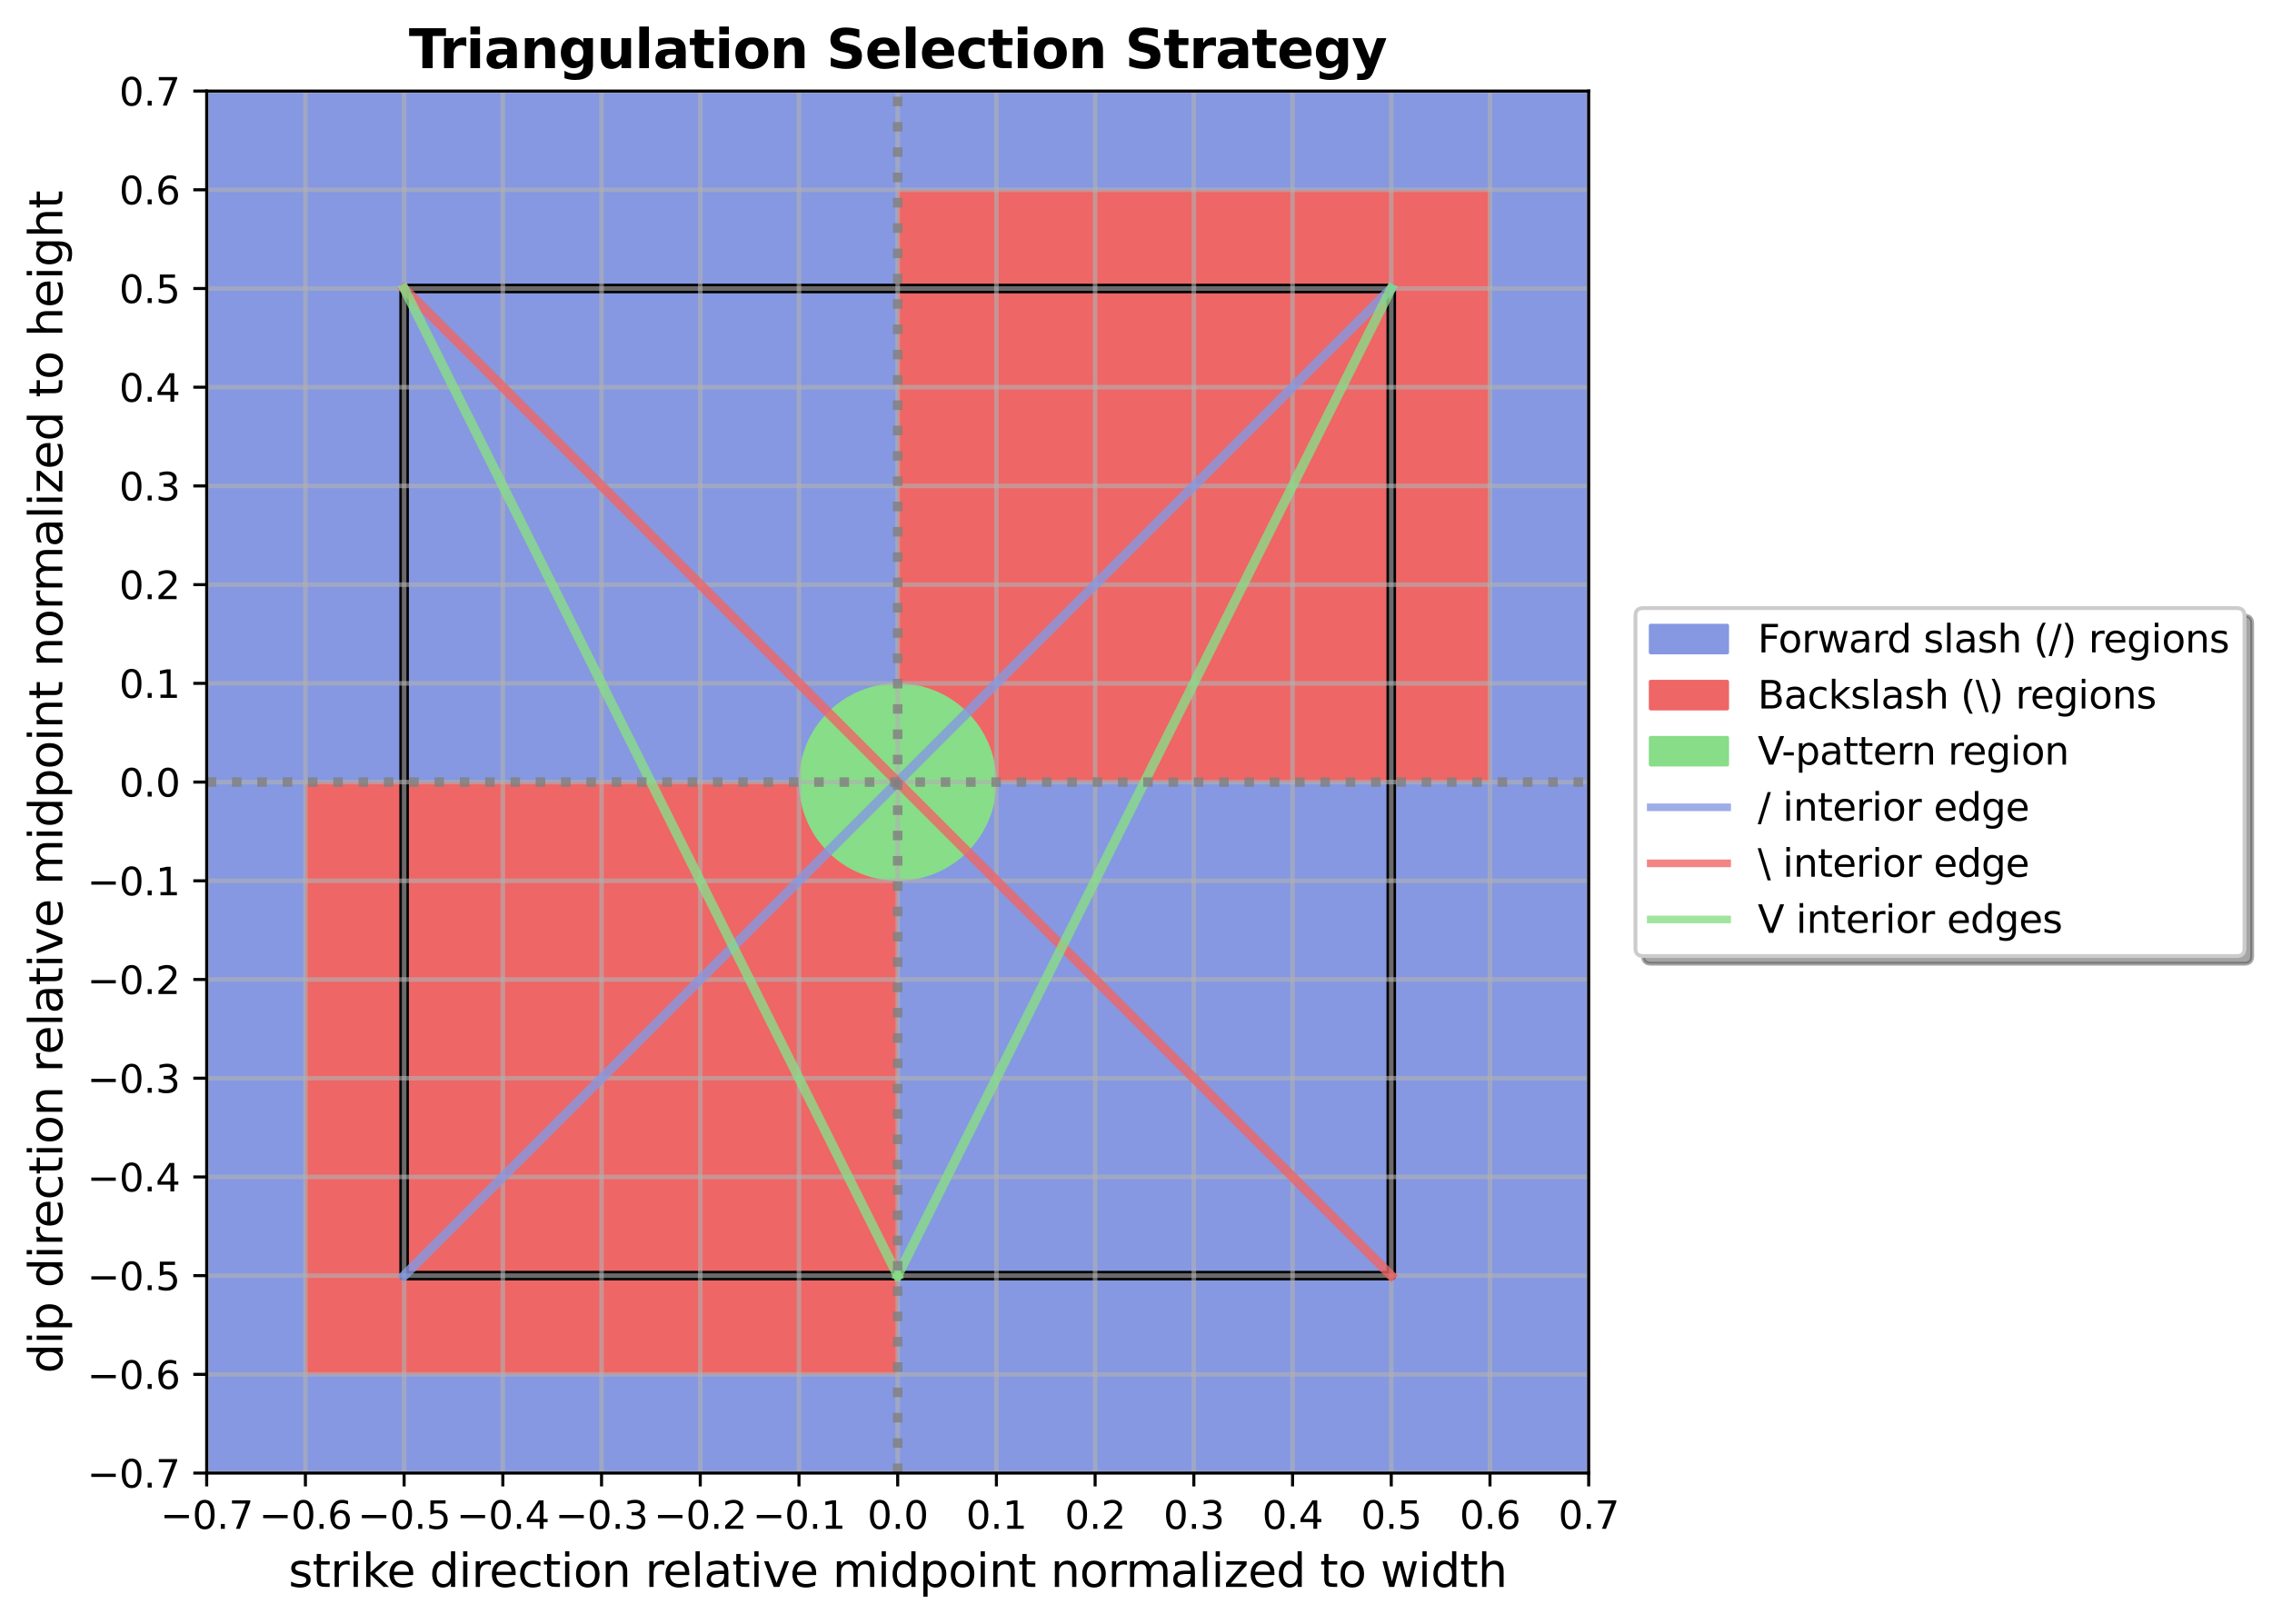 <?xml version="1.0" encoding="utf-8" standalone="no"?>
<!DOCTYPE svg PUBLIC "-//W3C//DTD SVG 1.1//EN"
  "http://www.w3.org/Graphics/SVG/1.1/DTD/svg11.dtd">
<svg xmlns:xlink="http://www.w3.org/1999/xlink" width="594.66pt" height="425.05pt" viewBox="0 0 594.66 425.05" xmlns="http://www.w3.org/2000/svg" version="1.1">
 <defs>
  <style type="text/css">*{stroke-linejoin: round; stroke-linecap: butt}</style>
 </defs>
 <g id="figure_1">
  <g id="patch_1">
   <path d="M 0 425.05
L 594.66 425.05
L 594.66 0
L 0 0
z
" style="fill: #ffffff"/>
  </g>
  <g id="axes_1">
   <g id="patch_2">
    <path d="M 54.097 385.558
L 415.817 385.558
L 415.817 23.838
L 54.097 23.838
z
" style="fill: #ffffff"/>
   </g>
   <g id="patch_3">
    <path d="M 54.097 385.558
L 415.817 385.558
L 415.817 23.838
L 54.097 23.838
z
" clip-path="url(#pa4d2a1e41b)" style="fill: #8598e1"/>
   </g>
   <g id="patch_4">
    <path d="M 234.957 204.698
L 389.979 204.698
L 389.979 49.675
L 234.957 49.675
z
" clip-path="url(#pa4d2a1e41b)" style="fill: #ee6666"/>
   </g>
   <g id="patch_5">
    <path d="M 79.934 359.721
L 234.957 359.721
L 234.957 204.698
L 79.934 204.698
z
" clip-path="url(#pa4d2a1e41b)" style="fill: #ee6666"/>
   </g>
   <g id="patch_6">
    <path d="M 234.957 230.535
C 241.809 230.535 248.381 227.813 253.226 222.967
C 258.071 218.122 260.794 211.55 260.794 204.698
C 260.794 197.846 258.071 191.273 253.226 186.428
C 248.381 181.583 241.809 178.861 234.957 178.861
C 228.104 178.861 221.532 181.583 216.687 186.428
C 211.842 191.273 209.119 197.846 209.119 204.698
C 209.119 211.55 211.842 218.122 216.687 222.967
C 221.532 227.813 228.104 230.535 234.957 230.535
z
" clip-path="url(#pa4d2a1e41b)" style="fill: #88dd88"/>
   </g>
   <g id="patch_7">
    <path d="M 105.771 333.884
L 364.142 333.884
L 364.142 75.512
L 105.771 75.512
L 105.771 333.884
z
" clip-path="url(#pa4d2a1e41b)" style="fill: none; stroke: #000000; stroke-width: 2.5; stroke-linejoin: miter"/>
   </g>
   <g id="matplotlib.axis_1">
    <g id="xtick_1">
     <g id="line2d_1">
      <path d="M 54.097 385.558
L 54.097 23.838
" clip-path="url(#pa4d2a1e41b)" style="fill: none; stroke: #b0b0b0; stroke-opacity: 0.6; stroke-width: 1.2; stroke-linecap: square"/>
     </g>
     <g id="line2d_2">
      <defs>
       <path id="mf856bb228f" d="M 0 0
L 0 3.5
" style="stroke: #000000; stroke-width: 0.8"/>
      </defs>
      <g>
       <use xlink:href="#mf856bb228f" x="54.097" y="385.558" style="stroke: #000000; stroke-width: 0.8"/>
      </g>
     </g>
     <g id="text_1">
      <!-- −0.7 -->
      <g transform="translate(41.955 400.156) scale(0.1 -0.1)">
       <defs>
        <path id="DejaVuSans-2212" d="M 678 2272
L 4684 2272
L 4684 1741
L 678 1741
L 678 2272
z
" transform="scale(0.016)"/>
        <path id="DejaVuSans-30" d="M 2034 4250
Q 1547 4250 1301 3770
Q 1056 3291 1056 2328
Q 1056 1369 1301 889
Q 1547 409 2034 409
Q 2525 409 2770 889
Q 3016 1369 3016 2328
Q 3016 3291 2770 3770
Q 2525 4250 2034 4250
z
M 2034 4750
Q 2819 4750 3233 4129
Q 3647 3509 3647 2328
Q 3647 1150 3233 529
Q 2819 -91 2034 -91
Q 1250 -91 836 529
Q 422 1150 422 2328
Q 422 3509 836 4129
Q 1250 4750 2034 4750
z
" transform="scale(0.016)"/>
        <path id="DejaVuSans-2e" d="M 684 794
L 1344 794
L 1344 0
L 684 0
L 684 794
z
" transform="scale(0.016)"/>
        <path id="DejaVuSans-37" d="M 525 4666
L 3525 4666
L 3525 4397
L 1831 0
L 1172 0
L 2766 4134
L 525 4134
L 525 4666
z
" transform="scale(0.016)"/>
       </defs>
       <use xlink:href="#DejaVuSans-2212"/>
       <use xlink:href="#DejaVuSans-30" transform="translate(83.789 0)"/>
       <use xlink:href="#DejaVuSans-2e" transform="translate(147.412 0)"/>
       <use xlink:href="#DejaVuSans-37" transform="translate(179.199 0)"/>
      </g>
     </g>
    </g>
    <g id="xtick_2">
     <g id="line2d_3">
      <path d="M 79.934 385.558
L 79.934 23.838
" clip-path="url(#pa4d2a1e41b)" style="fill: none; stroke: #b0b0b0; stroke-opacity: 0.6; stroke-width: 1.2; stroke-linecap: square"/>
     </g>
     <g id="line2d_4">
      <g>
       <use xlink:href="#mf856bb228f" x="79.934" y="385.558" style="stroke: #000000; stroke-width: 0.8"/>
      </g>
     </g>
     <g id="text_2">
      <!-- −0.6 -->
      <g transform="translate(67.792 400.156) scale(0.1 -0.1)">
       <defs>
        <path id="DejaVuSans-36" d="M 2113 2584
Q 1688 2584 1439 2293
Q 1191 2003 1191 1497
Q 1191 994 1439 701
Q 1688 409 2113 409
Q 2538 409 2786 701
Q 3034 994 3034 1497
Q 3034 2003 2786 2293
Q 2538 2584 2113 2584
z
M 3366 4563
L 3366 3988
Q 3128 4100 2886 4159
Q 2644 4219 2406 4219
Q 1781 4219 1451 3797
Q 1122 3375 1075 2522
Q 1259 2794 1537 2939
Q 1816 3084 2150 3084
Q 2853 3084 3261 2657
Q 3669 2231 3669 1497
Q 3669 778 3244 343
Q 2819 -91 2113 -91
Q 1303 -91 875 529
Q 447 1150 447 2328
Q 447 3434 972 4092
Q 1497 4750 2381 4750
Q 2619 4750 2861 4703
Q 3103 4656 3366 4563
z
" transform="scale(0.016)"/>
       </defs>
       <use xlink:href="#DejaVuSans-2212"/>
       <use xlink:href="#DejaVuSans-30" transform="translate(83.789 0)"/>
       <use xlink:href="#DejaVuSans-2e" transform="translate(147.412 0)"/>
       <use xlink:href="#DejaVuSans-36" transform="translate(179.199 0)"/>
      </g>
     </g>
    </g>
    <g id="xtick_3">
     <g id="line2d_5">
      <path d="M 105.771 385.558
L 105.771 23.838
" clip-path="url(#pa4d2a1e41b)" style="fill: none; stroke: #b0b0b0; stroke-opacity: 0.6; stroke-width: 1.2; stroke-linecap: square"/>
     </g>
     <g id="line2d_6">
      <g>
       <use xlink:href="#mf856bb228f" x="105.771" y="385.558" style="stroke: #000000; stroke-width: 0.8"/>
      </g>
     </g>
     <g id="text_3">
      <!-- −0.5 -->
      <g transform="translate(93.629 400.156) scale(0.1 -0.1)">
       <defs>
        <path id="DejaVuSans-35" d="M 691 4666
L 3169 4666
L 3169 4134
L 1269 4134
L 1269 2991
Q 1406 3038 1543 3061
Q 1681 3084 1819 3084
Q 2600 3084 3056 2656
Q 3513 2228 3513 1497
Q 3513 744 3044 326
Q 2575 -91 1722 -91
Q 1428 -91 1123 -41
Q 819 9 494 109
L 494 744
Q 775 591 1075 516
Q 1375 441 1709 441
Q 2250 441 2565 725
Q 2881 1009 2881 1497
Q 2881 1984 2565 2268
Q 2250 2553 1709 2553
Q 1456 2553 1204 2497
Q 953 2441 691 2322
L 691 4666
z
" transform="scale(0.016)"/>
       </defs>
       <use xlink:href="#DejaVuSans-2212"/>
       <use xlink:href="#DejaVuSans-30" transform="translate(83.789 0)"/>
       <use xlink:href="#DejaVuSans-2e" transform="translate(147.412 0)"/>
       <use xlink:href="#DejaVuSans-35" transform="translate(179.199 0)"/>
      </g>
     </g>
    </g>
    <g id="xtick_4">
     <g id="line2d_7">
      <path d="M 131.608 385.558
L 131.608 23.838
" clip-path="url(#pa4d2a1e41b)" style="fill: none; stroke: #b0b0b0; stroke-opacity: 0.6; stroke-width: 1.2; stroke-linecap: square"/>
     </g>
     <g id="line2d_8">
      <g>
       <use xlink:href="#mf856bb228f" x="131.608" y="385.558" style="stroke: #000000; stroke-width: 0.8"/>
      </g>
     </g>
     <g id="text_4">
      <!-- −0.4 -->
      <g transform="translate(119.467 400.156) scale(0.1 -0.1)">
       <defs>
        <path id="DejaVuSans-34" d="M 2419 4116
L 825 1625
L 2419 1625
L 2419 4116
z
M 2253 4666
L 3047 4666
L 3047 1625
L 3713 1625
L 3713 1100
L 3047 1100
L 3047 0
L 2419 0
L 2419 1100
L 313 1100
L 313 1709
L 2253 4666
z
" transform="scale(0.016)"/>
       </defs>
       <use xlink:href="#DejaVuSans-2212"/>
       <use xlink:href="#DejaVuSans-30" transform="translate(83.789 0)"/>
       <use xlink:href="#DejaVuSans-2e" transform="translate(147.412 0)"/>
       <use xlink:href="#DejaVuSans-34" transform="translate(179.199 0)"/>
      </g>
     </g>
    </g>
    <g id="xtick_5">
     <g id="line2d_9">
      <path d="M 157.445 385.558
L 157.445 23.838
" clip-path="url(#pa4d2a1e41b)" style="fill: none; stroke: #b0b0b0; stroke-opacity: 0.6; stroke-width: 1.2; stroke-linecap: square"/>
     </g>
     <g id="line2d_10">
      <g>
       <use xlink:href="#mf856bb228f" x="157.445" y="385.558" style="stroke: #000000; stroke-width: 0.8"/>
      </g>
     </g>
     <g id="text_5">
      <!-- −0.3 -->
      <g transform="translate(145.304 400.156) scale(0.1 -0.1)">
       <defs>
        <path id="DejaVuSans-33" d="M 2597 2516
Q 3050 2419 3304 2112
Q 3559 1806 3559 1356
Q 3559 666 3084 287
Q 2609 -91 1734 -91
Q 1441 -91 1130 -33
Q 819 25 488 141
L 488 750
Q 750 597 1062 519
Q 1375 441 1716 441
Q 2309 441 2620 675
Q 2931 909 2931 1356
Q 2931 1769 2642 2001
Q 2353 2234 1838 2234
L 1294 2234
L 1294 2753
L 1863 2753
Q 2328 2753 2575 2939
Q 2822 3125 2822 3475
Q 2822 3834 2567 4026
Q 2313 4219 1838 4219
Q 1578 4219 1281 4162
Q 984 4106 628 3988
L 628 4550
Q 988 4650 1302 4700
Q 1616 4750 1894 4750
Q 2613 4750 3031 4423
Q 3450 4097 3450 3541
Q 3450 3153 3228 2886
Q 3006 2619 2597 2516
z
" transform="scale(0.016)"/>
       </defs>
       <use xlink:href="#DejaVuSans-2212"/>
       <use xlink:href="#DejaVuSans-30" transform="translate(83.789 0)"/>
       <use xlink:href="#DejaVuSans-2e" transform="translate(147.412 0)"/>
       <use xlink:href="#DejaVuSans-33" transform="translate(179.199 0)"/>
      </g>
     </g>
    </g>
    <g id="xtick_6">
     <g id="line2d_11">
      <path d="M 183.282 385.558
L 183.282 23.838
" clip-path="url(#pa4d2a1e41b)" style="fill: none; stroke: #b0b0b0; stroke-opacity: 0.6; stroke-width: 1.2; stroke-linecap: square"/>
     </g>
     <g id="line2d_12">
      <g>
       <use xlink:href="#mf856bb228f" x="183.282" y="385.558" style="stroke: #000000; stroke-width: 0.8"/>
      </g>
     </g>
     <g id="text_6">
      <!-- −0.2 -->
      <g transform="translate(171.141 400.156) scale(0.1 -0.1)">
       <defs>
        <path id="DejaVuSans-32" d="M 1228 531
L 3431 531
L 3431 0
L 469 0
L 469 531
Q 828 903 1448 1529
Q 2069 2156 2228 2338
Q 2531 2678 2651 2914
Q 2772 3150 2772 3378
Q 2772 3750 2511 3984
Q 2250 4219 1831 4219
Q 1534 4219 1204 4116
Q 875 4013 500 3803
L 500 4441
Q 881 4594 1212 4672
Q 1544 4750 1819 4750
Q 2544 4750 2975 4387
Q 3406 4025 3406 3419
Q 3406 3131 3298 2873
Q 3191 2616 2906 2266
Q 2828 2175 2409 1742
Q 1991 1309 1228 531
z
" transform="scale(0.016)"/>
       </defs>
       <use xlink:href="#DejaVuSans-2212"/>
       <use xlink:href="#DejaVuSans-30" transform="translate(83.789 0)"/>
       <use xlink:href="#DejaVuSans-2e" transform="translate(147.412 0)"/>
       <use xlink:href="#DejaVuSans-32" transform="translate(179.199 0)"/>
      </g>
     </g>
    </g>
    <g id="xtick_7">
     <g id="line2d_13">
      <path d="M 209.119 385.558
L 209.119 23.838
" clip-path="url(#pa4d2a1e41b)" style="fill: none; stroke: #b0b0b0; stroke-opacity: 0.6; stroke-width: 1.2; stroke-linecap: square"/>
     </g>
     <g id="line2d_14">
      <g>
       <use xlink:href="#mf856bb228f" x="209.119" y="385.558" style="stroke: #000000; stroke-width: 0.8"/>
      </g>
     </g>
     <g id="text_7">
      <!-- −0.1 -->
      <g transform="translate(196.978 400.156) scale(0.1 -0.1)">
       <defs>
        <path id="DejaVuSans-31" d="M 794 531
L 1825 531
L 1825 4091
L 703 3866
L 703 4441
L 1819 4666
L 2450 4666
L 2450 531
L 3481 531
L 3481 0
L 794 0
L 794 531
z
" transform="scale(0.016)"/>
       </defs>
       <use xlink:href="#DejaVuSans-2212"/>
       <use xlink:href="#DejaVuSans-30" transform="translate(83.789 0)"/>
       <use xlink:href="#DejaVuSans-2e" transform="translate(147.412 0)"/>
       <use xlink:href="#DejaVuSans-31" transform="translate(179.199 0)"/>
      </g>
     </g>
    </g>
    <g id="xtick_8">
     <g id="line2d_15">
      <path d="M 234.957 385.558
L 234.957 23.838
" clip-path="url(#pa4d2a1e41b)" style="fill: none; stroke: #b0b0b0; stroke-opacity: 0.6; stroke-width: 1.2; stroke-linecap: square"/>
     </g>
     <g id="line2d_16">
      <g>
       <use xlink:href="#mf856bb228f" x="234.957" y="385.558" style="stroke: #000000; stroke-width: 0.8"/>
      </g>
     </g>
     <g id="text_8">
      <!-- 0.0 -->
      <g transform="translate(227.005 400.156) scale(0.1 -0.1)">
       <use xlink:href="#DejaVuSans-30"/>
       <use xlink:href="#DejaVuSans-2e" transform="translate(63.623 0)"/>
       <use xlink:href="#DejaVuSans-30" transform="translate(95.41 0)"/>
      </g>
     </g>
    </g>
    <g id="xtick_9">
     <g id="line2d_17">
      <path d="M 260.794 385.558
L 260.794 23.838
" clip-path="url(#pa4d2a1e41b)" style="fill: none; stroke: #b0b0b0; stroke-opacity: 0.6; stroke-width: 1.2; stroke-linecap: square"/>
     </g>
     <g id="line2d_18">
      <g>
       <use xlink:href="#mf856bb228f" x="260.794" y="385.558" style="stroke: #000000; stroke-width: 0.8"/>
      </g>
     </g>
     <g id="text_9">
      <!-- 0.1 -->
      <g transform="translate(252.842 400.156) scale(0.1 -0.1)">
       <use xlink:href="#DejaVuSans-30"/>
       <use xlink:href="#DejaVuSans-2e" transform="translate(63.623 0)"/>
       <use xlink:href="#DejaVuSans-31" transform="translate(95.41 0)"/>
      </g>
     </g>
    </g>
    <g id="xtick_10">
     <g id="line2d_19">
      <path d="M 286.631 385.558
L 286.631 23.838
" clip-path="url(#pa4d2a1e41b)" style="fill: none; stroke: #b0b0b0; stroke-opacity: 0.6; stroke-width: 1.2; stroke-linecap: square"/>
     </g>
     <g id="line2d_20">
      <g>
       <use xlink:href="#mf856bb228f" x="286.631" y="385.558" style="stroke: #000000; stroke-width: 0.8"/>
      </g>
     </g>
     <g id="text_10">
      <!-- 0.2 -->
      <g transform="translate(278.679 400.156) scale(0.1 -0.1)">
       <use xlink:href="#DejaVuSans-30"/>
       <use xlink:href="#DejaVuSans-2e" transform="translate(63.623 0)"/>
       <use xlink:href="#DejaVuSans-32" transform="translate(95.41 0)"/>
      </g>
     </g>
    </g>
    <g id="xtick_11">
     <g id="line2d_21">
      <path d="M 312.468 385.558
L 312.468 23.838
" clip-path="url(#pa4d2a1e41b)" style="fill: none; stroke: #b0b0b0; stroke-opacity: 0.6; stroke-width: 1.2; stroke-linecap: square"/>
     </g>
     <g id="line2d_22">
      <g>
       <use xlink:href="#mf856bb228f" x="312.468" y="385.558" style="stroke: #000000; stroke-width: 0.8"/>
      </g>
     </g>
     <g id="text_11">
      <!-- 0.3 -->
      <g transform="translate(304.516 400.156) scale(0.1 -0.1)">
       <use xlink:href="#DejaVuSans-30"/>
       <use xlink:href="#DejaVuSans-2e" transform="translate(63.623 0)"/>
       <use xlink:href="#DejaVuSans-33" transform="translate(95.41 0)"/>
      </g>
     </g>
    </g>
    <g id="xtick_12">
     <g id="line2d_23">
      <path d="M 338.305 385.558
L 338.305 23.838
" clip-path="url(#pa4d2a1e41b)" style="fill: none; stroke: #b0b0b0; stroke-opacity: 0.6; stroke-width: 1.2; stroke-linecap: square"/>
     </g>
     <g id="line2d_24">
      <g>
       <use xlink:href="#mf856bb228f" x="338.305" y="385.558" style="stroke: #000000; stroke-width: 0.8"/>
      </g>
     </g>
     <g id="text_12">
      <!-- 0.4 -->
      <g transform="translate(330.354 400.156) scale(0.1 -0.1)">
       <use xlink:href="#DejaVuSans-30"/>
       <use xlink:href="#DejaVuSans-2e" transform="translate(63.623 0)"/>
       <use xlink:href="#DejaVuSans-34" transform="translate(95.41 0)"/>
      </g>
     </g>
    </g>
    <g id="xtick_13">
     <g id="line2d_25">
      <path d="M 364.142 385.558
L 364.142 23.838
" clip-path="url(#pa4d2a1e41b)" style="fill: none; stroke: #b0b0b0; stroke-opacity: 0.6; stroke-width: 1.2; stroke-linecap: square"/>
     </g>
     <g id="line2d_26">
      <g>
       <use xlink:href="#mf856bb228f" x="364.142" y="385.558" style="stroke: #000000; stroke-width: 0.8"/>
      </g>
     </g>
     <g id="text_13">
      <!-- 0.5 -->
      <g transform="translate(356.191 400.156) scale(0.1 -0.1)">
       <use xlink:href="#DejaVuSans-30"/>
       <use xlink:href="#DejaVuSans-2e" transform="translate(63.623 0)"/>
       <use xlink:href="#DejaVuSans-35" transform="translate(95.41 0)"/>
      </g>
     </g>
    </g>
    <g id="xtick_14">
     <g id="line2d_27">
      <path d="M 389.979 385.558
L 389.979 23.838
" clip-path="url(#pa4d2a1e41b)" style="fill: none; stroke: #b0b0b0; stroke-opacity: 0.6; stroke-width: 1.2; stroke-linecap: square"/>
     </g>
     <g id="line2d_28">
      <g>
       <use xlink:href="#mf856bb228f" x="389.979" y="385.558" style="stroke: #000000; stroke-width: 0.8"/>
      </g>
     </g>
     <g id="text_14">
      <!-- 0.6 -->
      <g transform="translate(382.028 400.156) scale(0.1 -0.1)">
       <use xlink:href="#DejaVuSans-30"/>
       <use xlink:href="#DejaVuSans-2e" transform="translate(63.623 0)"/>
       <use xlink:href="#DejaVuSans-36" transform="translate(95.41 0)"/>
      </g>
     </g>
    </g>
    <g id="xtick_15">
     <g id="line2d_29">
      <path d="M 415.817 385.558
L 415.817 23.838
" clip-path="url(#pa4d2a1e41b)" style="fill: none; stroke: #b0b0b0; stroke-opacity: 0.6; stroke-width: 1.2; stroke-linecap: square"/>
     </g>
     <g id="line2d_30">
      <g>
       <use xlink:href="#mf856bb228f" x="415.817" y="385.558" style="stroke: #000000; stroke-width: 0.8"/>
      </g>
     </g>
     <g id="text_15">
      <!-- 0.7 -->
      <g transform="translate(407.865 400.156) scale(0.1 -0.1)">
       <use xlink:href="#DejaVuSans-30"/>
       <use xlink:href="#DejaVuSans-2e" transform="translate(63.623 0)"/>
       <use xlink:href="#DejaVuSans-37" transform="translate(95.41 0)"/>
      </g>
     </g>
    </g>
    <g id="text_16">
     <!-- strike direction relative midpoint normalized to width -->
     <g transform="translate(75.511 415.354) scale(0.12 -0.12)">
      <defs>
       <path id="DejaVuSans-73" d="M 2834 3397
L 2834 2853
Q 2591 2978 2328 3040
Q 2066 3103 1784 3103
Q 1356 3103 1142 2972
Q 928 2841 928 2578
Q 928 2378 1081 2264
Q 1234 2150 1697 2047
L 1894 2003
Q 2506 1872 2764 1633
Q 3022 1394 3022 966
Q 3022 478 2636 193
Q 2250 -91 1575 -91
Q 1294 -91 989 -36
Q 684 19 347 128
L 347 722
Q 666 556 975 473
Q 1284 391 1588 391
Q 1994 391 2212 530
Q 2431 669 2431 922
Q 2431 1156 2273 1281
Q 2116 1406 1581 1522
L 1381 1569
Q 847 1681 609 1914
Q 372 2147 372 2553
Q 372 3047 722 3315
Q 1072 3584 1716 3584
Q 2034 3584 2315 3537
Q 2597 3491 2834 3397
z
" transform="scale(0.016)"/>
       <path id="DejaVuSans-74" d="M 1172 4494
L 1172 3500
L 2356 3500
L 2356 3053
L 1172 3053
L 1172 1153
Q 1172 725 1289 603
Q 1406 481 1766 481
L 2356 481
L 2356 0
L 1766 0
Q 1100 0 847 248
Q 594 497 594 1153
L 594 3053
L 172 3053
L 172 3500
L 594 3500
L 594 4494
L 1172 4494
z
" transform="scale(0.016)"/>
       <path id="DejaVuSans-72" d="M 2631 2963
Q 2534 3019 2420 3045
Q 2306 3072 2169 3072
Q 1681 3072 1420 2755
Q 1159 2438 1159 1844
L 1159 0
L 581 0
L 581 3500
L 1159 3500
L 1159 2956
Q 1341 3275 1631 3429
Q 1922 3584 2338 3584
Q 2397 3584 2469 3576
Q 2541 3569 2628 3553
L 2631 2963
z
" transform="scale(0.016)"/>
       <path id="DejaVuSans-69" d="M 603 3500
L 1178 3500
L 1178 0
L 603 0
L 603 3500
z
M 603 4863
L 1178 4863
L 1178 4134
L 603 4134
L 603 4863
z
" transform="scale(0.016)"/>
       <path id="DejaVuSans-6b" d="M 581 4863
L 1159 4863
L 1159 1991
L 2875 3500
L 3609 3500
L 1753 1863
L 3688 0
L 2938 0
L 1159 1709
L 1159 0
L 581 0
L 581 4863
z
" transform="scale(0.016)"/>
       <path id="DejaVuSans-65" d="M 3597 1894
L 3597 1613
L 953 1613
Q 991 1019 1311 708
Q 1631 397 2203 397
Q 2534 397 2845 478
Q 3156 559 3463 722
L 3463 178
Q 3153 47 2828 -22
Q 2503 -91 2169 -91
Q 1331 -91 842 396
Q 353 884 353 1716
Q 353 2575 817 3079
Q 1281 3584 2069 3584
Q 2775 3584 3186 3129
Q 3597 2675 3597 1894
z
M 3022 2063
Q 3016 2534 2758 2815
Q 2500 3097 2075 3097
Q 1594 3097 1305 2825
Q 1016 2553 972 2059
L 3022 2063
z
" transform="scale(0.016)"/>
       <path id="DejaVuSans-20" transform="scale(0.016)"/>
       <path id="DejaVuSans-64" d="M 2906 2969
L 2906 4863
L 3481 4863
L 3481 0
L 2906 0
L 2906 525
Q 2725 213 2448 61
Q 2172 -91 1784 -91
Q 1150 -91 751 415
Q 353 922 353 1747
Q 353 2572 751 3078
Q 1150 3584 1784 3584
Q 2172 3584 2448 3432
Q 2725 3281 2906 2969
z
M 947 1747
Q 947 1113 1208 752
Q 1469 391 1925 391
Q 2381 391 2643 752
Q 2906 1113 2906 1747
Q 2906 2381 2643 2742
Q 2381 3103 1925 3103
Q 1469 3103 1208 2742
Q 947 2381 947 1747
z
" transform="scale(0.016)"/>
       <path id="DejaVuSans-63" d="M 3122 3366
L 3122 2828
Q 2878 2963 2633 3030
Q 2388 3097 2138 3097
Q 1578 3097 1268 2742
Q 959 2388 959 1747
Q 959 1106 1268 751
Q 1578 397 2138 397
Q 2388 397 2633 464
Q 2878 531 3122 666
L 3122 134
Q 2881 22 2623 -34
Q 2366 -91 2075 -91
Q 1284 -91 818 406
Q 353 903 353 1747
Q 353 2603 823 3093
Q 1294 3584 2113 3584
Q 2378 3584 2631 3529
Q 2884 3475 3122 3366
z
" transform="scale(0.016)"/>
       <path id="DejaVuSans-6f" d="M 1959 3097
Q 1497 3097 1228 2736
Q 959 2375 959 1747
Q 959 1119 1226 758
Q 1494 397 1959 397
Q 2419 397 2687 759
Q 2956 1122 2956 1747
Q 2956 2369 2687 2733
Q 2419 3097 1959 3097
z
M 1959 3584
Q 2709 3584 3137 3096
Q 3566 2609 3566 1747
Q 3566 888 3137 398
Q 2709 -91 1959 -91
Q 1206 -91 779 398
Q 353 888 353 1747
Q 353 2609 779 3096
Q 1206 3584 1959 3584
z
" transform="scale(0.016)"/>
       <path id="DejaVuSans-6e" d="M 3513 2113
L 3513 0
L 2938 0
L 2938 2094
Q 2938 2591 2744 2837
Q 2550 3084 2163 3084
Q 1697 3084 1428 2787
Q 1159 2491 1159 1978
L 1159 0
L 581 0
L 581 3500
L 1159 3500
L 1159 2956
Q 1366 3272 1645 3428
Q 1925 3584 2291 3584
Q 2894 3584 3203 3211
Q 3513 2838 3513 2113
z
" transform="scale(0.016)"/>
       <path id="DejaVuSans-6c" d="M 603 4863
L 1178 4863
L 1178 0
L 603 0
L 603 4863
z
" transform="scale(0.016)"/>
       <path id="DejaVuSans-61" d="M 2194 1759
Q 1497 1759 1228 1600
Q 959 1441 959 1056
Q 959 750 1161 570
Q 1363 391 1709 391
Q 2188 391 2477 730
Q 2766 1069 2766 1631
L 2766 1759
L 2194 1759
z
M 3341 1997
L 3341 0
L 2766 0
L 2766 531
Q 2569 213 2275 61
Q 1981 -91 1556 -91
Q 1019 -91 701 211
Q 384 513 384 1019
Q 384 1609 779 1909
Q 1175 2209 1959 2209
L 2766 2209
L 2766 2266
Q 2766 2663 2505 2880
Q 2244 3097 1772 3097
Q 1472 3097 1187 3025
Q 903 2953 641 2809
L 641 3341
Q 956 3463 1253 3523
Q 1550 3584 1831 3584
Q 2591 3584 2966 3190
Q 3341 2797 3341 1997
z
" transform="scale(0.016)"/>
       <path id="DejaVuSans-76" d="M 191 3500
L 800 3500
L 1894 563
L 2988 3500
L 3597 3500
L 2284 0
L 1503 0
L 191 3500
z
" transform="scale(0.016)"/>
       <path id="DejaVuSans-6d" d="M 3328 2828
Q 3544 3216 3844 3400
Q 4144 3584 4550 3584
Q 5097 3584 5394 3201
Q 5691 2819 5691 2113
L 5691 0
L 5113 0
L 5113 2094
Q 5113 2597 4934 2840
Q 4756 3084 4391 3084
Q 3944 3084 3684 2787
Q 3425 2491 3425 1978
L 3425 0
L 2847 0
L 2847 2094
Q 2847 2600 2669 2842
Q 2491 3084 2119 3084
Q 1678 3084 1418 2786
Q 1159 2488 1159 1978
L 1159 0
L 581 0
L 581 3500
L 1159 3500
L 1159 2956
Q 1356 3278 1631 3431
Q 1906 3584 2284 3584
Q 2666 3584 2933 3390
Q 3200 3197 3328 2828
z
" transform="scale(0.016)"/>
       <path id="DejaVuSans-70" d="M 1159 525
L 1159 -1331
L 581 -1331
L 581 3500
L 1159 3500
L 1159 2969
Q 1341 3281 1617 3432
Q 1894 3584 2278 3584
Q 2916 3584 3314 3078
Q 3713 2572 3713 1747
Q 3713 922 3314 415
Q 2916 -91 2278 -91
Q 1894 -91 1617 61
Q 1341 213 1159 525
z
M 3116 1747
Q 3116 2381 2855 2742
Q 2594 3103 2138 3103
Q 1681 3103 1420 2742
Q 1159 2381 1159 1747
Q 1159 1113 1420 752
Q 1681 391 2138 391
Q 2594 391 2855 752
Q 3116 1113 3116 1747
z
" transform="scale(0.016)"/>
       <path id="DejaVuSans-7a" d="M 353 3500
L 3084 3500
L 3084 2975
L 922 459
L 3084 459
L 3084 0
L 275 0
L 275 525
L 2438 3041
L 353 3041
L 353 3500
z
" transform="scale(0.016)"/>
       <path id="DejaVuSans-77" d="M 269 3500
L 844 3500
L 1563 769
L 2278 3500
L 2956 3500
L 3675 769
L 4391 3500
L 4966 3500
L 4050 0
L 3372 0
L 2619 2869
L 1863 0
L 1184 0
L 269 3500
z
" transform="scale(0.016)"/>
       <path id="DejaVuSans-68" d="M 3513 2113
L 3513 0
L 2938 0
L 2938 2094
Q 2938 2591 2744 2837
Q 2550 3084 2163 3084
Q 1697 3084 1428 2787
Q 1159 2491 1159 1978
L 1159 0
L 581 0
L 581 4863
L 1159 4863
L 1159 2956
Q 1366 3272 1645 3428
Q 1925 3584 2291 3584
Q 2894 3584 3203 3211
Q 3513 2838 3513 2113
z
" transform="scale(0.016)"/>
      </defs>
      <use xlink:href="#DejaVuSans-73"/>
      <use xlink:href="#DejaVuSans-74" transform="translate(52.1 0)"/>
      <use xlink:href="#DejaVuSans-72" transform="translate(91.309 0)"/>
      <use xlink:href="#DejaVuSans-69" transform="translate(132.422 0)"/>
      <use xlink:href="#DejaVuSans-6b" transform="translate(160.205 0)"/>
      <use xlink:href="#DejaVuSans-65" transform="translate(214.49 0)"/>
      <use xlink:href="#DejaVuSans-20" transform="translate(276.014 0)"/>
      <use xlink:href="#DejaVuSans-64" transform="translate(307.801 0)"/>
      <use xlink:href="#DejaVuSans-69" transform="translate(371.277 0)"/>
      <use xlink:href="#DejaVuSans-72" transform="translate(399.061 0)"/>
      <use xlink:href="#DejaVuSans-65" transform="translate(437.924 0)"/>
      <use xlink:href="#DejaVuSans-63" transform="translate(499.447 0)"/>
      <use xlink:href="#DejaVuSans-74" transform="translate(554.428 0)"/>
      <use xlink:href="#DejaVuSans-69" transform="translate(593.637 0)"/>
      <use xlink:href="#DejaVuSans-6f" transform="translate(621.42 0)"/>
      <use xlink:href="#DejaVuSans-6e" transform="translate(682.602 0)"/>
      <use xlink:href="#DejaVuSans-20" transform="translate(745.98 0)"/>
      <use xlink:href="#DejaVuSans-72" transform="translate(777.768 0)"/>
      <use xlink:href="#DejaVuSans-65" transform="translate(816.631 0)"/>
      <use xlink:href="#DejaVuSans-6c" transform="translate(878.154 0)"/>
      <use xlink:href="#DejaVuSans-61" transform="translate(905.938 0)"/>
      <use xlink:href="#DejaVuSans-74" transform="translate(967.217 0)"/>
      <use xlink:href="#DejaVuSans-69" transform="translate(1006.426 0)"/>
      <use xlink:href="#DejaVuSans-76" transform="translate(1034.209 0)"/>
      <use xlink:href="#DejaVuSans-65" transform="translate(1093.389 0)"/>
      <use xlink:href="#DejaVuSans-20" transform="translate(1154.912 0)"/>
      <use xlink:href="#DejaVuSans-6d" transform="translate(1186.699 0)"/>
      <use xlink:href="#DejaVuSans-69" transform="translate(1284.111 0)"/>
      <use xlink:href="#DejaVuSans-64" transform="translate(1311.895 0)"/>
      <use xlink:href="#DejaVuSans-70" transform="translate(1375.371 0)"/>
      <use xlink:href="#DejaVuSans-6f" transform="translate(1438.848 0)"/>
      <use xlink:href="#DejaVuSans-69" transform="translate(1500.029 0)"/>
      <use xlink:href="#DejaVuSans-6e" transform="translate(1527.812 0)"/>
      <use xlink:href="#DejaVuSans-74" transform="translate(1591.191 0)"/>
      <use xlink:href="#DejaVuSans-20" transform="translate(1630.4 0)"/>
      <use xlink:href="#DejaVuSans-6e" transform="translate(1662.188 0)"/>
      <use xlink:href="#DejaVuSans-6f" transform="translate(1725.566 0)"/>
      <use xlink:href="#DejaVuSans-72" transform="translate(1786.748 0)"/>
      <use xlink:href="#DejaVuSans-6d" transform="translate(1826.111 0)"/>
      <use xlink:href="#DejaVuSans-61" transform="translate(1923.523 0)"/>
      <use xlink:href="#DejaVuSans-6c" transform="translate(1984.803 0)"/>
      <use xlink:href="#DejaVuSans-69" transform="translate(2012.586 0)"/>
      <use xlink:href="#DejaVuSans-7a" transform="translate(2040.369 0)"/>
      <use xlink:href="#DejaVuSans-65" transform="translate(2092.859 0)"/>
      <use xlink:href="#DejaVuSans-64" transform="translate(2154.383 0)"/>
      <use xlink:href="#DejaVuSans-20" transform="translate(2217.859 0)"/>
      <use xlink:href="#DejaVuSans-74" transform="translate(2249.646 0)"/>
      <use xlink:href="#DejaVuSans-6f" transform="translate(2288.855 0)"/>
      <use xlink:href="#DejaVuSans-20" transform="translate(2350.037 0)"/>
      <use xlink:href="#DejaVuSans-77" transform="translate(2381.824 0)"/>
      <use xlink:href="#DejaVuSans-69" transform="translate(2463.611 0)"/>
      <use xlink:href="#DejaVuSans-64" transform="translate(2491.395 0)"/>
      <use xlink:href="#DejaVuSans-74" transform="translate(2554.871 0)"/>
      <use xlink:href="#DejaVuSans-68" transform="translate(2594.08 0)"/>
     </g>
    </g>
   </g>
   <g id="matplotlib.axis_2">
    <g id="ytick_1">
     <g id="line2d_31">
      <path d="M 54.097 385.558
L 415.817 385.558
" clip-path="url(#pa4d2a1e41b)" style="fill: none; stroke: #b0b0b0; stroke-opacity: 0.6; stroke-width: 1.2; stroke-linecap: square"/>
     </g>
     <g id="line2d_32">
      <defs>
       <path id="me2dfbeadd2" d="M 0 0
L -3.5 0
" style="stroke: #000000; stroke-width: 0.8"/>
      </defs>
      <g>
       <use xlink:href="#me2dfbeadd2" x="54.097" y="385.558" style="stroke: #000000; stroke-width: 0.8"/>
      </g>
     </g>
     <g id="text_17">
      <!-- −0.7 -->
      <g transform="translate(22.814 389.357) scale(0.1 -0.1)">
       <use xlink:href="#DejaVuSans-2212"/>
       <use xlink:href="#DejaVuSans-30" transform="translate(83.789 0)"/>
       <use xlink:href="#DejaVuSans-2e" transform="translate(147.412 0)"/>
       <use xlink:href="#DejaVuSans-37" transform="translate(179.199 0)"/>
      </g>
     </g>
    </g>
    <g id="ytick_2">
     <g id="line2d_33">
      <path d="M 54.097 359.721
L 415.817 359.721
" clip-path="url(#pa4d2a1e41b)" style="fill: none; stroke: #b0b0b0; stroke-opacity: 0.6; stroke-width: 1.2; stroke-linecap: square"/>
     </g>
     <g id="line2d_34">
      <g>
       <use xlink:href="#me2dfbeadd2" x="54.097" y="359.721" style="stroke: #000000; stroke-width: 0.8"/>
      </g>
     </g>
     <g id="text_18">
      <!-- −0.6 -->
      <g transform="translate(22.814 363.52) scale(0.1 -0.1)">
       <use xlink:href="#DejaVuSans-2212"/>
       <use xlink:href="#DejaVuSans-30" transform="translate(83.789 0)"/>
       <use xlink:href="#DejaVuSans-2e" transform="translate(147.412 0)"/>
       <use xlink:href="#DejaVuSans-36" transform="translate(179.199 0)"/>
      </g>
     </g>
    </g>
    <g id="ytick_3">
     <g id="line2d_35">
      <path d="M 54.097 333.884
L 415.817 333.884
" clip-path="url(#pa4d2a1e41b)" style="fill: none; stroke: #b0b0b0; stroke-opacity: 0.6; stroke-width: 1.2; stroke-linecap: square"/>
     </g>
     <g id="line2d_36">
      <g>
       <use xlink:href="#me2dfbeadd2" x="54.097" y="333.884" style="stroke: #000000; stroke-width: 0.8"/>
      </g>
     </g>
     <g id="text_19">
      <!-- −0.5 -->
      <g transform="translate(22.814 337.683) scale(0.1 -0.1)">
       <use xlink:href="#DejaVuSans-2212"/>
       <use xlink:href="#DejaVuSans-30" transform="translate(83.789 0)"/>
       <use xlink:href="#DejaVuSans-2e" transform="translate(147.412 0)"/>
       <use xlink:href="#DejaVuSans-35" transform="translate(179.199 0)"/>
      </g>
     </g>
    </g>
    <g id="ytick_4">
     <g id="line2d_37">
      <path d="M 54.097 308.046
L 415.817 308.046
" clip-path="url(#pa4d2a1e41b)" style="fill: none; stroke: #b0b0b0; stroke-opacity: 0.6; stroke-width: 1.2; stroke-linecap: square"/>
     </g>
     <g id="line2d_38">
      <g>
       <use xlink:href="#me2dfbeadd2" x="54.097" y="308.046" style="stroke: #000000; stroke-width: 0.8"/>
      </g>
     </g>
     <g id="text_20">
      <!-- −0.4 -->
      <g transform="translate(22.814 311.846) scale(0.1 -0.1)">
       <use xlink:href="#DejaVuSans-2212"/>
       <use xlink:href="#DejaVuSans-30" transform="translate(83.789 0)"/>
       <use xlink:href="#DejaVuSans-2e" transform="translate(147.412 0)"/>
       <use xlink:href="#DejaVuSans-34" transform="translate(179.199 0)"/>
      </g>
     </g>
    </g>
    <g id="ytick_5">
     <g id="line2d_39">
      <path d="M 54.097 282.209
L 415.817 282.209
" clip-path="url(#pa4d2a1e41b)" style="fill: none; stroke: #b0b0b0; stroke-opacity: 0.6; stroke-width: 1.2; stroke-linecap: square"/>
     </g>
     <g id="line2d_40">
      <g>
       <use xlink:href="#me2dfbeadd2" x="54.097" y="282.209" style="stroke: #000000; stroke-width: 0.8"/>
      </g>
     </g>
     <g id="text_21">
      <!-- −0.3 -->
      <g transform="translate(22.814 286.008) scale(0.1 -0.1)">
       <use xlink:href="#DejaVuSans-2212"/>
       <use xlink:href="#DejaVuSans-30" transform="translate(83.789 0)"/>
       <use xlink:href="#DejaVuSans-2e" transform="translate(147.412 0)"/>
       <use xlink:href="#DejaVuSans-33" transform="translate(179.199 0)"/>
      </g>
     </g>
    </g>
    <g id="ytick_6">
     <g id="line2d_41">
      <path d="M 54.097 256.372
L 415.817 256.372
" clip-path="url(#pa4d2a1e41b)" style="fill: none; stroke: #b0b0b0; stroke-opacity: 0.6; stroke-width: 1.2; stroke-linecap: square"/>
     </g>
     <g id="line2d_42">
      <g>
       <use xlink:href="#me2dfbeadd2" x="54.097" y="256.372" style="stroke: #000000; stroke-width: 0.8"/>
      </g>
     </g>
     <g id="text_22">
      <!-- −0.2 -->
      <g transform="translate(22.814 260.171) scale(0.1 -0.1)">
       <use xlink:href="#DejaVuSans-2212"/>
       <use xlink:href="#DejaVuSans-30" transform="translate(83.789 0)"/>
       <use xlink:href="#DejaVuSans-2e" transform="translate(147.412 0)"/>
       <use xlink:href="#DejaVuSans-32" transform="translate(179.199 0)"/>
      </g>
     </g>
    </g>
    <g id="ytick_7">
     <g id="line2d_43">
      <path d="M 54.097 230.535
L 415.817 230.535
" clip-path="url(#pa4d2a1e41b)" style="fill: none; stroke: #b0b0b0; stroke-opacity: 0.6; stroke-width: 1.2; stroke-linecap: square"/>
     </g>
     <g id="line2d_44">
      <g>
       <use xlink:href="#me2dfbeadd2" x="54.097" y="230.535" style="stroke: #000000; stroke-width: 0.8"/>
      </g>
     </g>
     <g id="text_23">
      <!-- −0.1 -->
      <g transform="translate(22.814 234.334) scale(0.1 -0.1)">
       <use xlink:href="#DejaVuSans-2212"/>
       <use xlink:href="#DejaVuSans-30" transform="translate(83.789 0)"/>
       <use xlink:href="#DejaVuSans-2e" transform="translate(147.412 0)"/>
       <use xlink:href="#DejaVuSans-31" transform="translate(179.199 0)"/>
      </g>
     </g>
    </g>
    <g id="ytick_8">
     <g id="line2d_45">
      <path d="M 54.097 204.698
L 415.817 204.698
" clip-path="url(#pa4d2a1e41b)" style="fill: none; stroke: #b0b0b0; stroke-opacity: 0.6; stroke-width: 1.2; stroke-linecap: square"/>
     </g>
     <g id="line2d_46">
      <g>
       <use xlink:href="#me2dfbeadd2" x="54.097" y="204.698" style="stroke: #000000; stroke-width: 0.8"/>
      </g>
     </g>
     <g id="text_24">
      <!-- 0.0 -->
      <g transform="translate(31.193 208.497) scale(0.1 -0.1)">
       <use xlink:href="#DejaVuSans-30"/>
       <use xlink:href="#DejaVuSans-2e" transform="translate(63.623 0)"/>
       <use xlink:href="#DejaVuSans-30" transform="translate(95.41 0)"/>
      </g>
     </g>
    </g>
    <g id="ytick_9">
     <g id="line2d_47">
      <path d="M 54.097 178.861
L 415.817 178.861
" clip-path="url(#pa4d2a1e41b)" style="fill: none; stroke: #b0b0b0; stroke-opacity: 0.6; stroke-width: 1.2; stroke-linecap: square"/>
     </g>
     <g id="line2d_48">
      <g>
       <use xlink:href="#me2dfbeadd2" x="54.097" y="178.861" style="stroke: #000000; stroke-width: 0.8"/>
      </g>
     </g>
     <g id="text_25">
      <!-- 0.1 -->
      <g transform="translate(31.193 182.66) scale(0.1 -0.1)">
       <use xlink:href="#DejaVuSans-30"/>
       <use xlink:href="#DejaVuSans-2e" transform="translate(63.623 0)"/>
       <use xlink:href="#DejaVuSans-31" transform="translate(95.41 0)"/>
      </g>
     </g>
    </g>
    <g id="ytick_10">
     <g id="line2d_49">
      <path d="M 54.097 153.024
L 415.817 153.024
" clip-path="url(#pa4d2a1e41b)" style="fill: none; stroke: #b0b0b0; stroke-opacity: 0.6; stroke-width: 1.2; stroke-linecap: square"/>
     </g>
     <g id="line2d_50">
      <g>
       <use xlink:href="#me2dfbeadd2" x="54.097" y="153.024" style="stroke: #000000; stroke-width: 0.8"/>
      </g>
     </g>
     <g id="text_26">
      <!-- 0.2 -->
      <g transform="translate(31.193 156.823) scale(0.1 -0.1)">
       <use xlink:href="#DejaVuSans-30"/>
       <use xlink:href="#DejaVuSans-2e" transform="translate(63.623 0)"/>
       <use xlink:href="#DejaVuSans-32" transform="translate(95.41 0)"/>
      </g>
     </g>
    </g>
    <g id="ytick_11">
     <g id="line2d_51">
      <path d="M 54.097 127.186
L 415.817 127.186
" clip-path="url(#pa4d2a1e41b)" style="fill: none; stroke: #b0b0b0; stroke-opacity: 0.6; stroke-width: 1.2; stroke-linecap: square"/>
     </g>
     <g id="line2d_52">
      <g>
       <use xlink:href="#me2dfbeadd2" x="54.097" y="127.186" style="stroke: #000000; stroke-width: 0.8"/>
      </g>
     </g>
     <g id="text_27">
      <!-- 0.3 -->
      <g transform="translate(31.193 130.986) scale(0.1 -0.1)">
       <use xlink:href="#DejaVuSans-30"/>
       <use xlink:href="#DejaVuSans-2e" transform="translate(63.623 0)"/>
       <use xlink:href="#DejaVuSans-33" transform="translate(95.41 0)"/>
      </g>
     </g>
    </g>
    <g id="ytick_12">
     <g id="line2d_53">
      <path d="M 54.097 101.349
L 415.817 101.349
" clip-path="url(#pa4d2a1e41b)" style="fill: none; stroke: #b0b0b0; stroke-opacity: 0.6; stroke-width: 1.2; stroke-linecap: square"/>
     </g>
     <g id="line2d_54">
      <g>
       <use xlink:href="#me2dfbeadd2" x="54.097" y="101.349" style="stroke: #000000; stroke-width: 0.8"/>
      </g>
     </g>
     <g id="text_28">
      <!-- 0.4 -->
      <g transform="translate(31.193 105.148) scale(0.1 -0.1)">
       <use xlink:href="#DejaVuSans-30"/>
       <use xlink:href="#DejaVuSans-2e" transform="translate(63.623 0)"/>
       <use xlink:href="#DejaVuSans-34" transform="translate(95.41 0)"/>
      </g>
     </g>
    </g>
    <g id="ytick_13">
     <g id="line2d_55">
      <path d="M 54.097 75.512
L 415.817 75.512
" clip-path="url(#pa4d2a1e41b)" style="fill: none; stroke: #b0b0b0; stroke-opacity: 0.6; stroke-width: 1.2; stroke-linecap: square"/>
     </g>
     <g id="line2d_56">
      <g>
       <use xlink:href="#me2dfbeadd2" x="54.097" y="75.512" style="stroke: #000000; stroke-width: 0.8"/>
      </g>
     </g>
     <g id="text_29">
      <!-- 0.5 -->
      <g transform="translate(31.193 79.311) scale(0.1 -0.1)">
       <use xlink:href="#DejaVuSans-30"/>
       <use xlink:href="#DejaVuSans-2e" transform="translate(63.623 0)"/>
       <use xlink:href="#DejaVuSans-35" transform="translate(95.41 0)"/>
      </g>
     </g>
    </g>
    <g id="ytick_14">
     <g id="line2d_57">
      <path d="M 54.097 49.675
L 415.817 49.675
" clip-path="url(#pa4d2a1e41b)" style="fill: none; stroke: #b0b0b0; stroke-opacity: 0.6; stroke-width: 1.2; stroke-linecap: square"/>
     </g>
     <g id="line2d_58">
      <g>
       <use xlink:href="#me2dfbeadd2" x="54.097" y="49.675" style="stroke: #000000; stroke-width: 0.8"/>
      </g>
     </g>
     <g id="text_30">
      <!-- 0.6 -->
      <g transform="translate(31.193 53.474) scale(0.1 -0.1)">
       <use xlink:href="#DejaVuSans-30"/>
       <use xlink:href="#DejaVuSans-2e" transform="translate(63.623 0)"/>
       <use xlink:href="#DejaVuSans-36" transform="translate(95.41 0)"/>
      </g>
     </g>
    </g>
    <g id="ytick_15">
     <g id="line2d_59">
      <path d="M 54.097 23.838
L 415.817 23.838
" clip-path="url(#pa4d2a1e41b)" style="fill: none; stroke: #b0b0b0; stroke-opacity: 0.6; stroke-width: 1.2; stroke-linecap: square"/>
     </g>
     <g id="line2d_60">
      <g>
       <use xlink:href="#me2dfbeadd2" x="54.097" y="23.838" style="stroke: #000000; stroke-width: 0.8"/>
      </g>
     </g>
     <g id="text_31">
      <!-- 0.7 -->
      <g transform="translate(31.193 27.637) scale(0.1 -0.1)">
       <use xlink:href="#DejaVuSans-30"/>
       <use xlink:href="#DejaVuSans-2e" transform="translate(63.623 0)"/>
       <use xlink:href="#DejaVuSans-37" transform="translate(95.41 0)"/>
      </g>
     </g>
    </g>
    <g id="text_32">
     <!-- dip direction relative midpoint normalized to height -->
     <g transform="translate(16.318 359.456) rotate(-90) scale(0.12 -0.12)">
      <defs>
       <path id="DejaVuSans-67" d="M 2906 1791
Q 2906 2416 2648 2759
Q 2391 3103 1925 3103
Q 1463 3103 1205 2759
Q 947 2416 947 1791
Q 947 1169 1205 825
Q 1463 481 1925 481
Q 2391 481 2648 825
Q 2906 1169 2906 1791
z
M 3481 434
Q 3481 -459 3084 -895
Q 2688 -1331 1869 -1331
Q 1566 -1331 1297 -1286
Q 1028 -1241 775 -1147
L 775 -588
Q 1028 -725 1275 -790
Q 1522 -856 1778 -856
Q 2344 -856 2625 -561
Q 2906 -266 2906 331
L 2906 616
Q 2728 306 2450 153
Q 2172 0 1784 0
Q 1141 0 747 490
Q 353 981 353 1791
Q 353 2603 747 3093
Q 1141 3584 1784 3584
Q 2172 3584 2450 3431
Q 2728 3278 2906 2969
L 2906 3500
L 3481 3500
L 3481 434
z
" transform="scale(0.016)"/>
      </defs>
      <use xlink:href="#DejaVuSans-64"/>
      <use xlink:href="#DejaVuSans-69" transform="translate(63.477 0)"/>
      <use xlink:href="#DejaVuSans-70" transform="translate(91.26 0)"/>
      <use xlink:href="#DejaVuSans-20" transform="translate(154.736 0)"/>
      <use xlink:href="#DejaVuSans-64" transform="translate(186.523 0)"/>
      <use xlink:href="#DejaVuSans-69" transform="translate(250 0)"/>
      <use xlink:href="#DejaVuSans-72" transform="translate(277.783 0)"/>
      <use xlink:href="#DejaVuSans-65" transform="translate(316.646 0)"/>
      <use xlink:href="#DejaVuSans-63" transform="translate(378.17 0)"/>
      <use xlink:href="#DejaVuSans-74" transform="translate(433.15 0)"/>
      <use xlink:href="#DejaVuSans-69" transform="translate(472.359 0)"/>
      <use xlink:href="#DejaVuSans-6f" transform="translate(500.143 0)"/>
      <use xlink:href="#DejaVuSans-6e" transform="translate(561.324 0)"/>
      <use xlink:href="#DejaVuSans-20" transform="translate(624.703 0)"/>
      <use xlink:href="#DejaVuSans-72" transform="translate(656.49 0)"/>
      <use xlink:href="#DejaVuSans-65" transform="translate(695.354 0)"/>
      <use xlink:href="#DejaVuSans-6c" transform="translate(756.877 0)"/>
      <use xlink:href="#DejaVuSans-61" transform="translate(784.66 0)"/>
      <use xlink:href="#DejaVuSans-74" transform="translate(845.939 0)"/>
      <use xlink:href="#DejaVuSans-69" transform="translate(885.148 0)"/>
      <use xlink:href="#DejaVuSans-76" transform="translate(912.932 0)"/>
      <use xlink:href="#DejaVuSans-65" transform="translate(972.111 0)"/>
      <use xlink:href="#DejaVuSans-20" transform="translate(1033.635 0)"/>
      <use xlink:href="#DejaVuSans-6d" transform="translate(1065.422 0)"/>
      <use xlink:href="#DejaVuSans-69" transform="translate(1162.834 0)"/>
      <use xlink:href="#DejaVuSans-64" transform="translate(1190.617 0)"/>
      <use xlink:href="#DejaVuSans-70" transform="translate(1254.094 0)"/>
      <use xlink:href="#DejaVuSans-6f" transform="translate(1317.57 0)"/>
      <use xlink:href="#DejaVuSans-69" transform="translate(1378.752 0)"/>
      <use xlink:href="#DejaVuSans-6e" transform="translate(1406.535 0)"/>
      <use xlink:href="#DejaVuSans-74" transform="translate(1469.914 0)"/>
      <use xlink:href="#DejaVuSans-20" transform="translate(1509.123 0)"/>
      <use xlink:href="#DejaVuSans-6e" transform="translate(1540.91 0)"/>
      <use xlink:href="#DejaVuSans-6f" transform="translate(1604.289 0)"/>
      <use xlink:href="#DejaVuSans-72" transform="translate(1665.471 0)"/>
      <use xlink:href="#DejaVuSans-6d" transform="translate(1704.834 0)"/>
      <use xlink:href="#DejaVuSans-61" transform="translate(1802.246 0)"/>
      <use xlink:href="#DejaVuSans-6c" transform="translate(1863.525 0)"/>
      <use xlink:href="#DejaVuSans-69" transform="translate(1891.309 0)"/>
      <use xlink:href="#DejaVuSans-7a" transform="translate(1919.092 0)"/>
      <use xlink:href="#DejaVuSans-65" transform="translate(1971.582 0)"/>
      <use xlink:href="#DejaVuSans-64" transform="translate(2033.105 0)"/>
      <use xlink:href="#DejaVuSans-20" transform="translate(2096.582 0)"/>
      <use xlink:href="#DejaVuSans-74" transform="translate(2128.369 0)"/>
      <use xlink:href="#DejaVuSans-6f" transform="translate(2167.578 0)"/>
      <use xlink:href="#DejaVuSans-20" transform="translate(2228.76 0)"/>
      <use xlink:href="#DejaVuSans-68" transform="translate(2260.547 0)"/>
      <use xlink:href="#DejaVuSans-65" transform="translate(2323.926 0)"/>
      <use xlink:href="#DejaVuSans-69" transform="translate(2385.449 0)"/>
      <use xlink:href="#DejaVuSans-67" transform="translate(2413.232 0)"/>
      <use xlink:href="#DejaVuSans-68" transform="translate(2476.709 0)"/>
      <use xlink:href="#DejaVuSans-74" transform="translate(2540.088 0)"/>
     </g>
    </g>
   </g>
   <g id="line2d_61">
    <path d="M 364.142 75.512
L 105.771 333.884
" clip-path="url(#pa4d2a1e41b)" style="fill: none; stroke: #8598e1; stroke-opacity: 0.8; stroke-width: 2.5; stroke-linecap: square"/>
   </g>
   <g id="line2d_62">
    <path d="M 105.771 75.512
L 364.142 333.884
" clip-path="url(#pa4d2a1e41b)" style="fill: none; stroke: #ee6666; stroke-opacity: 0.8; stroke-width: 2.5; stroke-linecap: square"/>
   </g>
   <g id="line2d_63">
    <path d="M 234.957 333.884
L 105.771 75.512
" clip-path="url(#pa4d2a1e41b)" style="fill: none; stroke: #88dd88; stroke-opacity: 0.8; stroke-width: 2.5; stroke-linecap: square"/>
   </g>
   <g id="line2d_64">
    <path d="M 234.957 333.884
L 364.142 75.512
" clip-path="url(#pa4d2a1e41b)" style="fill: none; stroke: #88dd88; stroke-opacity: 0.8; stroke-width: 2.5; stroke-linecap: square"/>
   </g>
   <g id="line2d_65">
    <path d="M 54.097 204.698
L 415.817 204.698
" clip-path="url(#pa4d2a1e41b)" style="fill: none; stroke-dasharray: 2.5,4.125; stroke-dashoffset: 0; stroke: #808080; stroke-opacity: 0.8; stroke-width: 2.5"/>
   </g>
   <g id="line2d_66">
    <path d="M 234.957 385.558
L 234.957 23.838
" clip-path="url(#pa4d2a1e41b)" style="fill: none; stroke-dasharray: 2.5,4.125; stroke-dashoffset: 0; stroke: #808080; stroke-opacity: 0.8; stroke-width: 2.5"/>
   </g>
   <g id="patch_8">
    <path d="M 54.097 385.558
L 54.097 23.838
" style="fill: none; stroke: #000000; stroke-width: 0.8; stroke-linejoin: miter; stroke-linecap: square"/>
   </g>
   <g id="patch_9">
    <path d="M 415.817 385.558
L 415.817 23.838
" style="fill: none; stroke: #000000; stroke-width: 0.8; stroke-linejoin: miter; stroke-linecap: square"/>
   </g>
   <g id="patch_10">
    <path d="M 54.097 385.558
L 415.817 385.558
" style="fill: none; stroke: #000000; stroke-width: 0.8; stroke-linejoin: miter; stroke-linecap: square"/>
   </g>
   <g id="patch_11">
    <path d="M 54.097 23.838
L 415.817 23.838
" style="fill: none; stroke: #000000; stroke-width: 0.8; stroke-linejoin: miter; stroke-linecap: square"/>
   </g>
   <g id="text_33">
    <!-- Triangulation Selection Strategy -->
    <g transform="translate(107.01 17.838) scale(0.14 -0.14)">
     <defs>
      <path id="DejaVuSans-Bold-54" d="M 31 4666
L 4331 4666
L 4331 3756
L 2784 3756
L 2784 0
L 1581 0
L 1581 3756
L 31 3756
L 31 4666
z
" transform="scale(0.016)"/>
      <path id="DejaVuSans-Bold-72" d="M 3138 2547
Q 2991 2616 2845 2648
Q 2700 2681 2553 2681
Q 2122 2681 1889 2404
Q 1656 2128 1656 1613
L 1656 0
L 538 0
L 538 3500
L 1656 3500
L 1656 2925
Q 1872 3269 2151 3426
Q 2431 3584 2822 3584
Q 2878 3584 2943 3579
Q 3009 3575 3134 3559
L 3138 2547
z
" transform="scale(0.016)"/>
      <path id="DejaVuSans-Bold-69" d="M 538 3500
L 1656 3500
L 1656 0
L 538 0
L 538 3500
z
M 538 4863
L 1656 4863
L 1656 3950
L 538 3950
L 538 4863
z
" transform="scale(0.016)"/>
      <path id="DejaVuSans-Bold-61" d="M 2106 1575
Q 1756 1575 1579 1456
Q 1403 1338 1403 1106
Q 1403 894 1545 773
Q 1688 653 1941 653
Q 2256 653 2472 879
Q 2688 1106 2688 1447
L 2688 1575
L 2106 1575
z
M 3816 1997
L 3816 0
L 2688 0
L 2688 519
Q 2463 200 2181 54
Q 1900 -91 1497 -91
Q 953 -91 614 226
Q 275 544 275 1050
Q 275 1666 698 1953
Q 1122 2241 2028 2241
L 2688 2241
L 2688 2328
Q 2688 2594 2478 2717
Q 2269 2841 1825 2841
Q 1466 2841 1156 2769
Q 847 2697 581 2553
L 581 3406
Q 941 3494 1303 3539
Q 1666 3584 2028 3584
Q 2975 3584 3395 3211
Q 3816 2838 3816 1997
z
" transform="scale(0.016)"/>
      <path id="DejaVuSans-Bold-6e" d="M 4056 2131
L 4056 0
L 2931 0
L 2931 347
L 2931 1631
Q 2931 2084 2911 2256
Q 2891 2428 2841 2509
Q 2775 2619 2662 2680
Q 2550 2741 2406 2741
Q 2056 2741 1856 2470
Q 1656 2200 1656 1722
L 1656 0
L 538 0
L 538 3500
L 1656 3500
L 1656 2988
Q 1909 3294 2193 3439
Q 2478 3584 2822 3584
Q 3428 3584 3742 3212
Q 4056 2841 4056 2131
z
" transform="scale(0.016)"/>
      <path id="DejaVuSans-Bold-67" d="M 2919 594
Q 2688 288 2409 144
Q 2131 0 1766 0
Q 1125 0 706 504
Q 288 1009 288 1791
Q 288 2575 706 3076
Q 1125 3578 1766 3578
Q 2131 3578 2409 3434
Q 2688 3291 2919 2981
L 2919 3500
L 4044 3500
L 4044 353
Q 4044 -491 3511 -936
Q 2978 -1381 1966 -1381
Q 1638 -1381 1331 -1331
Q 1025 -1281 716 -1178
L 716 -306
Q 1009 -475 1290 -558
Q 1572 -641 1856 -641
Q 2406 -641 2662 -400
Q 2919 -159 2919 353
L 2919 594
z
M 2181 2772
Q 1834 2772 1640 2515
Q 1447 2259 1447 1791
Q 1447 1309 1634 1061
Q 1822 813 2181 813
Q 2531 813 2725 1069
Q 2919 1325 2919 1791
Q 2919 2259 2725 2515
Q 2531 2772 2181 2772
z
" transform="scale(0.016)"/>
      <path id="DejaVuSans-Bold-75" d="M 500 1363
L 500 3500
L 1625 3500
L 1625 3150
Q 1625 2866 1622 2436
Q 1619 2006 1619 1863
Q 1619 1441 1641 1255
Q 1663 1069 1716 984
Q 1784 875 1895 815
Q 2006 756 2150 756
Q 2500 756 2700 1025
Q 2900 1294 2900 1772
L 2900 3500
L 4019 3500
L 4019 0
L 2900 0
L 2900 506
Q 2647 200 2364 54
Q 2081 -91 1741 -91
Q 1134 -91 817 281
Q 500 653 500 1363
z
" transform="scale(0.016)"/>
      <path id="DejaVuSans-Bold-6c" d="M 538 4863
L 1656 4863
L 1656 0
L 538 0
L 538 4863
z
" transform="scale(0.016)"/>
      <path id="DejaVuSans-Bold-74" d="M 1759 4494
L 1759 3500
L 2913 3500
L 2913 2700
L 1759 2700
L 1759 1216
Q 1759 972 1856 886
Q 1953 800 2241 800
L 2816 800
L 2816 0
L 1856 0
Q 1194 0 917 276
Q 641 553 641 1216
L 641 2700
L 84 2700
L 84 3500
L 641 3500
L 641 4494
L 1759 4494
z
" transform="scale(0.016)"/>
      <path id="DejaVuSans-Bold-6f" d="M 2203 2784
Q 1831 2784 1636 2517
Q 1441 2250 1441 1747
Q 1441 1244 1636 976
Q 1831 709 2203 709
Q 2569 709 2762 976
Q 2956 1244 2956 1747
Q 2956 2250 2762 2517
Q 2569 2784 2203 2784
z
M 2203 3584
Q 3106 3584 3614 3096
Q 4122 2609 4122 1747
Q 4122 884 3614 396
Q 3106 -91 2203 -91
Q 1297 -91 786 396
Q 275 884 275 1747
Q 275 2609 786 3096
Q 1297 3584 2203 3584
z
" transform="scale(0.016)"/>
      <path id="DejaVuSans-Bold-20" transform="scale(0.016)"/>
      <path id="DejaVuSans-Bold-53" d="M 3834 4519
L 3834 3531
Q 3450 3703 3084 3790
Q 2719 3878 2394 3878
Q 1963 3878 1756 3759
Q 1550 3641 1550 3391
Q 1550 3203 1689 3098
Q 1828 2994 2194 2919
L 2706 2816
Q 3484 2659 3812 2340
Q 4141 2022 4141 1434
Q 4141 663 3683 286
Q 3225 -91 2284 -91
Q 1841 -91 1394 -6
Q 947 78 500 244
L 500 1259
Q 947 1022 1364 901
Q 1781 781 2169 781
Q 2563 781 2772 912
Q 2981 1044 2981 1288
Q 2981 1506 2839 1625
Q 2697 1744 2272 1838
L 1806 1941
Q 1106 2091 782 2419
Q 459 2747 459 3303
Q 459 4000 909 4375
Q 1359 4750 2203 4750
Q 2588 4750 2994 4692
Q 3400 4634 3834 4519
z
" transform="scale(0.016)"/>
      <path id="DejaVuSans-Bold-65" d="M 4031 1759
L 4031 1441
L 1416 1441
Q 1456 1047 1700 850
Q 1944 653 2381 653
Q 2734 653 3104 758
Q 3475 863 3866 1075
L 3866 213
Q 3469 63 3072 -14
Q 2675 -91 2278 -91
Q 1328 -91 801 392
Q 275 875 275 1747
Q 275 2603 792 3093
Q 1309 3584 2216 3584
Q 3041 3584 3536 3087
Q 4031 2591 4031 1759
z
M 2881 2131
Q 2881 2450 2695 2645
Q 2509 2841 2209 2841
Q 1884 2841 1681 2658
Q 1478 2475 1428 2131
L 2881 2131
z
" transform="scale(0.016)"/>
      <path id="DejaVuSans-Bold-63" d="M 3366 3391
L 3366 2478
Q 3138 2634 2908 2709
Q 2678 2784 2431 2784
Q 1963 2784 1702 2511
Q 1441 2238 1441 1747
Q 1441 1256 1702 982
Q 1963 709 2431 709
Q 2694 709 2930 787
Q 3166 866 3366 1019
L 3366 103
Q 3103 6 2833 -42
Q 2563 -91 2291 -91
Q 1344 -91 809 395
Q 275 881 275 1747
Q 275 2613 809 3098
Q 1344 3584 2291 3584
Q 2566 3584 2833 3536
Q 3100 3488 3366 3391
z
" transform="scale(0.016)"/>
      <path id="DejaVuSans-Bold-79" d="M 78 3500
L 1197 3500
L 2138 1125
L 2938 3500
L 4056 3500
L 2584 -331
Q 2363 -916 2067 -1148
Q 1772 -1381 1288 -1381
L 641 -1381
L 641 -647
L 991 -647
Q 1275 -647 1404 -556
Q 1534 -466 1606 -231
L 1638 -134
L 78 3500
z
" transform="scale(0.016)"/>
     </defs>
     <use xlink:href="#DejaVuSans-Bold-54"/>
     <use xlink:href="#DejaVuSans-Bold-72" transform="translate(57.213 0)"/>
     <use xlink:href="#DejaVuSans-Bold-69" transform="translate(106.529 0)"/>
     <use xlink:href="#DejaVuSans-Bold-61" transform="translate(140.807 0)"/>
     <use xlink:href="#DejaVuSans-Bold-6e" transform="translate(208.287 0)"/>
     <use xlink:href="#DejaVuSans-Bold-67" transform="translate(279.479 0)"/>
     <use xlink:href="#DejaVuSans-Bold-75" transform="translate(351.061 0)"/>
     <use xlink:href="#DejaVuSans-Bold-6c" transform="translate(422.252 0)"/>
     <use xlink:href="#DejaVuSans-Bold-61" transform="translate(456.529 0)"/>
     <use xlink:href="#DejaVuSans-Bold-74" transform="translate(524.01 0)"/>
     <use xlink:href="#DejaVuSans-Bold-69" transform="translate(571.812 0)"/>
     <use xlink:href="#DejaVuSans-Bold-6f" transform="translate(606.09 0)"/>
     <use xlink:href="#DejaVuSans-Bold-6e" transform="translate(674.791 0)"/>
     <use xlink:href="#DejaVuSans-Bold-20" transform="translate(745.982 0)"/>
     <use xlink:href="#DejaVuSans-Bold-53" transform="translate(780.797 0)"/>
     <use xlink:href="#DejaVuSans-Bold-65" transform="translate(852.818 0)"/>
     <use xlink:href="#DejaVuSans-Bold-6c" transform="translate(920.641 0)"/>
     <use xlink:href="#DejaVuSans-Bold-65" transform="translate(954.918 0)"/>
     <use xlink:href="#DejaVuSans-Bold-63" transform="translate(1022.74 0)"/>
     <use xlink:href="#DejaVuSans-Bold-74" transform="translate(1082.018 0)"/>
     <use xlink:href="#DejaVuSans-Bold-69" transform="translate(1129.82 0)"/>
     <use xlink:href="#DejaVuSans-Bold-6f" transform="translate(1164.098 0)"/>
     <use xlink:href="#DejaVuSans-Bold-6e" transform="translate(1232.799 0)"/>
     <use xlink:href="#DejaVuSans-Bold-20" transform="translate(1303.99 0)"/>
     <use xlink:href="#DejaVuSans-Bold-53" transform="translate(1338.805 0)"/>
     <use xlink:href="#DejaVuSans-Bold-74" transform="translate(1410.826 0)"/>
     <use xlink:href="#DejaVuSans-Bold-72" transform="translate(1458.629 0)"/>
     <use xlink:href="#DejaVuSans-Bold-61" transform="translate(1507.945 0)"/>
     <use xlink:href="#DejaVuSans-Bold-74" transform="translate(1575.426 0)"/>
     <use xlink:href="#DejaVuSans-Bold-65" transform="translate(1623.229 0)"/>
     <use xlink:href="#DejaVuSans-Bold-67" transform="translate(1691.051 0)"/>
     <use xlink:href="#DejaVuSans-Bold-79" transform="translate(1762.633 0)"/>
    </g>
   </g>
   <g id="legend_1">
    <g id="patch_12">
     <path d="M 432.051 252.232
L 587.46 252.232
Q 589.46 252.232 589.46 250.232
L 589.46 163.163
Q 589.46 161.163 587.46 161.163
L 432.051 161.163
Q 430.051 161.163 430.051 163.163
L 430.051 250.232
Q 430.051 252.232 432.051 252.232
z
" style="fill: #4d4d4d; opacity: 0.5; stroke: #4d4d4d; stroke-linejoin: miter"/>
    </g>
    <g id="patch_13">
     <path d="M 430.051 250.232
L 585.46 250.232
Q 587.46 250.232 587.46 248.232
L 587.46 161.163
Q 587.46 159.163 585.46 159.163
L 430.051 159.163
Q 428.051 159.163 428.051 161.163
L 428.051 248.232
Q 428.051 250.232 430.051 250.232
z
" style="fill: #ffffff; stroke: #cccccc; stroke-linejoin: miter"/>
    </g>
    <g id="patch_14">
     <path d="M 432.051 170.762
L 452.051 170.762
L 452.051 163.762
L 432.051 163.762
z
" style="fill: #8598e1; stroke: #8598e1; stroke-linejoin: miter"/>
    </g>
    <g id="text_34">
     <!-- Forward slash (/) regions -->
     <g transform="translate(460.051 170.762) scale(0.1 -0.1)">
      <defs>
       <path id="DejaVuSans-46" d="M 628 4666
L 3309 4666
L 3309 4134
L 1259 4134
L 1259 2759
L 3109 2759
L 3109 2228
L 1259 2228
L 1259 0
L 628 0
L 628 4666
z
" transform="scale(0.016)"/>
       <path id="DejaVuSans-28" d="M 1984 4856
Q 1566 4138 1362 3434
Q 1159 2731 1159 2009
Q 1159 1288 1364 580
Q 1569 -128 1984 -844
L 1484 -844
Q 1016 -109 783 600
Q 550 1309 550 2009
Q 550 2706 781 3412
Q 1013 4119 1484 4856
L 1984 4856
z
" transform="scale(0.016)"/>
       <path id="DejaVuSans-2f" d="M 1625 4666
L 2156 4666
L 531 -594
L 0 -594
L 1625 4666
z
" transform="scale(0.016)"/>
       <path id="DejaVuSans-29" d="M 513 4856
L 1013 4856
Q 1481 4119 1714 3412
Q 1947 2706 1947 2009
Q 1947 1309 1714 600
Q 1481 -109 1013 -844
L 513 -844
Q 928 -128 1133 580
Q 1338 1288 1338 2009
Q 1338 2731 1133 3434
Q 928 4138 513 4856
z
" transform="scale(0.016)"/>
      </defs>
      <use xlink:href="#DejaVuSans-46"/>
      <use xlink:href="#DejaVuSans-6f" transform="translate(53.895 0)"/>
      <use xlink:href="#DejaVuSans-72" transform="translate(115.076 0)"/>
      <use xlink:href="#DejaVuSans-77" transform="translate(156.189 0)"/>
      <use xlink:href="#DejaVuSans-61" transform="translate(237.977 0)"/>
      <use xlink:href="#DejaVuSans-72" transform="translate(299.256 0)"/>
      <use xlink:href="#DejaVuSans-64" transform="translate(338.619 0)"/>
      <use xlink:href="#DejaVuSans-20" transform="translate(402.096 0)"/>
      <use xlink:href="#DejaVuSans-73" transform="translate(433.883 0)"/>
      <use xlink:href="#DejaVuSans-6c" transform="translate(485.982 0)"/>
      <use xlink:href="#DejaVuSans-61" transform="translate(513.766 0)"/>
      <use xlink:href="#DejaVuSans-73" transform="translate(575.045 0)"/>
      <use xlink:href="#DejaVuSans-68" transform="translate(627.145 0)"/>
      <use xlink:href="#DejaVuSans-20" transform="translate(690.523 0)"/>
      <use xlink:href="#DejaVuSans-28" transform="translate(722.311 0)"/>
      <use xlink:href="#DejaVuSans-2f" transform="translate(761.324 0)"/>
      <use xlink:href="#DejaVuSans-29" transform="translate(795.016 0)"/>
      <use xlink:href="#DejaVuSans-20" transform="translate(834.029 0)"/>
      <use xlink:href="#DejaVuSans-72" transform="translate(865.816 0)"/>
      <use xlink:href="#DejaVuSans-65" transform="translate(904.68 0)"/>
      <use xlink:href="#DejaVuSans-67" transform="translate(966.203 0)"/>
      <use xlink:href="#DejaVuSans-69" transform="translate(1029.68 0)"/>
      <use xlink:href="#DejaVuSans-6f" transform="translate(1057.463 0)"/>
      <use xlink:href="#DejaVuSans-6e" transform="translate(1118.645 0)"/>
      <use xlink:href="#DejaVuSans-73" transform="translate(1182.023 0)"/>
     </g>
    </g>
    <g id="patch_15">
     <path d="M 432.051 185.44
L 452.051 185.44
L 452.051 178.44
L 432.051 178.44
z
" style="fill: #ee6666; stroke: #ee6666; stroke-linejoin: miter"/>
    </g>
    <g id="text_35">
     <!-- Backslash (\) regions -->
     <g transform="translate(460.051 185.44) scale(0.1 -0.1)">
      <defs>
       <path id="DejaVuSans-42" d="M 1259 2228
L 1259 519
L 2272 519
Q 2781 519 3026 730
Q 3272 941 3272 1375
Q 3272 1813 3026 2020
Q 2781 2228 2272 2228
L 1259 2228
z
M 1259 4147
L 1259 2741
L 2194 2741
Q 2656 2741 2882 2914
Q 3109 3088 3109 3444
Q 3109 3797 2882 3972
Q 2656 4147 2194 4147
L 1259 4147
z
M 628 4666
L 2241 4666
Q 2963 4666 3353 4366
Q 3744 4066 3744 3513
Q 3744 3084 3544 2831
Q 3344 2578 2956 2516
Q 3422 2416 3680 2098
Q 3938 1781 3938 1306
Q 3938 681 3513 340
Q 3088 0 2303 0
L 628 0
L 628 4666
z
" transform="scale(0.016)"/>
       <path id="DejaVuSans-5c" d="M 531 4666
L 2156 -594
L 1625 -594
L 0 4666
L 531 4666
z
" transform="scale(0.016)"/>
      </defs>
      <use xlink:href="#DejaVuSans-42"/>
      <use xlink:href="#DejaVuSans-61" transform="translate(68.604 0)"/>
      <use xlink:href="#DejaVuSans-63" transform="translate(129.883 0)"/>
      <use xlink:href="#DejaVuSans-6b" transform="translate(184.863 0)"/>
      <use xlink:href="#DejaVuSans-73" transform="translate(242.773 0)"/>
      <use xlink:href="#DejaVuSans-6c" transform="translate(294.873 0)"/>
      <use xlink:href="#DejaVuSans-61" transform="translate(322.656 0)"/>
      <use xlink:href="#DejaVuSans-73" transform="translate(383.936 0)"/>
      <use xlink:href="#DejaVuSans-68" transform="translate(436.035 0)"/>
      <use xlink:href="#DejaVuSans-20" transform="translate(499.414 0)"/>
      <use xlink:href="#DejaVuSans-28" transform="translate(531.201 0)"/>
      <use xlink:href="#DejaVuSans-5c" transform="translate(570.215 0)"/>
      <use xlink:href="#DejaVuSans-29" transform="translate(603.906 0)"/>
      <use xlink:href="#DejaVuSans-20" transform="translate(642.92 0)"/>
      <use xlink:href="#DejaVuSans-72" transform="translate(674.707 0)"/>
      <use xlink:href="#DejaVuSans-65" transform="translate(713.57 0)"/>
      <use xlink:href="#DejaVuSans-67" transform="translate(775.094 0)"/>
      <use xlink:href="#DejaVuSans-69" transform="translate(838.57 0)"/>
      <use xlink:href="#DejaVuSans-6f" transform="translate(866.354 0)"/>
      <use xlink:href="#DejaVuSans-6e" transform="translate(927.535 0)"/>
      <use xlink:href="#DejaVuSans-73" transform="translate(990.914 0)"/>
     </g>
    </g>
    <g id="patch_16">
     <path d="M 432.051 200.118
L 452.051 200.118
L 452.051 193.118
L 432.051 193.118
z
" style="fill: #88dd88; stroke: #88dd88; stroke-linejoin: miter"/>
    </g>
    <g id="text_36">
     <!-- V-pattern region -->
     <g transform="translate(460.051 200.118) scale(0.1 -0.1)">
      <defs>
       <path id="DejaVuSans-56" d="M 1831 0
L 50 4666
L 709 4666
L 2188 738
L 3669 4666
L 4325 4666
L 2547 0
L 1831 0
z
" transform="scale(0.016)"/>
       <path id="DejaVuSans-2d" d="M 313 2009
L 1997 2009
L 1997 1497
L 313 1497
L 313 2009
z
" transform="scale(0.016)"/>
      </defs>
      <use xlink:href="#DejaVuSans-56"/>
      <use xlink:href="#DejaVuSans-2d" transform="translate(62.533 0)"/>
      <use xlink:href="#DejaVuSans-70" transform="translate(98.617 0)"/>
      <use xlink:href="#DejaVuSans-61" transform="translate(162.094 0)"/>
      <use xlink:href="#DejaVuSans-74" transform="translate(223.373 0)"/>
      <use xlink:href="#DejaVuSans-74" transform="translate(262.582 0)"/>
      <use xlink:href="#DejaVuSans-65" transform="translate(301.791 0)"/>
      <use xlink:href="#DejaVuSans-72" transform="translate(363.314 0)"/>
      <use xlink:href="#DejaVuSans-6e" transform="translate(402.678 0)"/>
      <use xlink:href="#DejaVuSans-20" transform="translate(466.057 0)"/>
      <use xlink:href="#DejaVuSans-72" transform="translate(497.844 0)"/>
      <use xlink:href="#DejaVuSans-65" transform="translate(536.707 0)"/>
      <use xlink:href="#DejaVuSans-67" transform="translate(598.23 0)"/>
      <use xlink:href="#DejaVuSans-69" transform="translate(661.707 0)"/>
      <use xlink:href="#DejaVuSans-6f" transform="translate(689.49 0)"/>
      <use xlink:href="#DejaVuSans-6e" transform="translate(750.672 0)"/>
     </g>
    </g>
    <g id="line2d_67">
     <path d="M 432.051 211.296
L 442.051 211.296
L 452.051 211.296
" style="fill: none; stroke: #8598e1; stroke-opacity: 0.8; stroke-width: 2; stroke-linecap: square"/>
    </g>
    <g id="text_37">
     <!-- / interior edge -->
     <g transform="translate(460.051 214.796) scale(0.1 -0.1)">
      <use xlink:href="#DejaVuSans-2f"/>
      <use xlink:href="#DejaVuSans-20" transform="translate(33.691 0)"/>
      <use xlink:href="#DejaVuSans-69" transform="translate(65.479 0)"/>
      <use xlink:href="#DejaVuSans-6e" transform="translate(93.262 0)"/>
      <use xlink:href="#DejaVuSans-74" transform="translate(156.641 0)"/>
      <use xlink:href="#DejaVuSans-65" transform="translate(195.85 0)"/>
      <use xlink:href="#DejaVuSans-72" transform="translate(257.373 0)"/>
      <use xlink:href="#DejaVuSans-69" transform="translate(298.486 0)"/>
      <use xlink:href="#DejaVuSans-6f" transform="translate(326.27 0)"/>
      <use xlink:href="#DejaVuSans-72" transform="translate(387.451 0)"/>
      <use xlink:href="#DejaVuSans-20" transform="translate(428.564 0)"/>
      <use xlink:href="#DejaVuSans-65" transform="translate(460.352 0)"/>
      <use xlink:href="#DejaVuSans-64" transform="translate(521.875 0)"/>
      <use xlink:href="#DejaVuSans-67" transform="translate(585.352 0)"/>
      <use xlink:href="#DejaVuSans-65" transform="translate(648.828 0)"/>
     </g>
    </g>
    <g id="line2d_68">
     <path d="M 432.051 225.974
L 442.051 225.974
L 452.051 225.974
" style="fill: none; stroke: #ee6666; stroke-opacity: 0.8; stroke-width: 2; stroke-linecap: square"/>
    </g>
    <g id="text_38">
     <!-- \ interior edge -->
     <g transform="translate(460.051 229.474) scale(0.1 -0.1)">
      <use xlink:href="#DejaVuSans-5c"/>
      <use xlink:href="#DejaVuSans-20" transform="translate(33.691 0)"/>
      <use xlink:href="#DejaVuSans-69" transform="translate(65.479 0)"/>
      <use xlink:href="#DejaVuSans-6e" transform="translate(93.262 0)"/>
      <use xlink:href="#DejaVuSans-74" transform="translate(156.641 0)"/>
      <use xlink:href="#DejaVuSans-65" transform="translate(195.85 0)"/>
      <use xlink:href="#DejaVuSans-72" transform="translate(257.373 0)"/>
      <use xlink:href="#DejaVuSans-69" transform="translate(298.486 0)"/>
      <use xlink:href="#DejaVuSans-6f" transform="translate(326.27 0)"/>
      <use xlink:href="#DejaVuSans-72" transform="translate(387.451 0)"/>
      <use xlink:href="#DejaVuSans-20" transform="translate(428.564 0)"/>
      <use xlink:href="#DejaVuSans-65" transform="translate(460.352 0)"/>
      <use xlink:href="#DejaVuSans-64" transform="translate(521.875 0)"/>
      <use xlink:href="#DejaVuSans-67" transform="translate(585.352 0)"/>
      <use xlink:href="#DejaVuSans-65" transform="translate(648.828 0)"/>
     </g>
    </g>
    <g id="line2d_69">
     <path d="M 432.051 240.653
L 442.051 240.653
L 452.051 240.653
" style="fill: none; stroke: #88dd88; stroke-opacity: 0.8; stroke-width: 2; stroke-linecap: square"/>
    </g>
    <g id="text_39">
     <!-- V interior edges -->
     <g transform="translate(460.051 244.153) scale(0.1 -0.1)">
      <use xlink:href="#DejaVuSans-56"/>
      <use xlink:href="#DejaVuSans-20" transform="translate(68.408 0)"/>
      <use xlink:href="#DejaVuSans-69" transform="translate(100.195 0)"/>
      <use xlink:href="#DejaVuSans-6e" transform="translate(127.979 0)"/>
      <use xlink:href="#DejaVuSans-74" transform="translate(191.357 0)"/>
      <use xlink:href="#DejaVuSans-65" transform="translate(230.566 0)"/>
      <use xlink:href="#DejaVuSans-72" transform="translate(292.09 0)"/>
      <use xlink:href="#DejaVuSans-69" transform="translate(333.203 0)"/>
      <use xlink:href="#DejaVuSans-6f" transform="translate(360.986 0)"/>
      <use xlink:href="#DejaVuSans-72" transform="translate(422.168 0)"/>
      <use xlink:href="#DejaVuSans-20" transform="translate(463.281 0)"/>
      <use xlink:href="#DejaVuSans-65" transform="translate(495.068 0)"/>
      <use xlink:href="#DejaVuSans-64" transform="translate(556.592 0)"/>
      <use xlink:href="#DejaVuSans-67" transform="translate(620.068 0)"/>
      <use xlink:href="#DejaVuSans-65" transform="translate(683.545 0)"/>
      <use xlink:href="#DejaVuSans-73" transform="translate(745.068 0)"/>
     </g>
    </g>
   </g>
  </g>
 </g>
 <defs>
  <clipPath id="pa4d2a1e41b">
   <rect x="54.097" y="23.838" width="361.72" height="361.72"/>
  </clipPath>
 </defs>
</svg>
